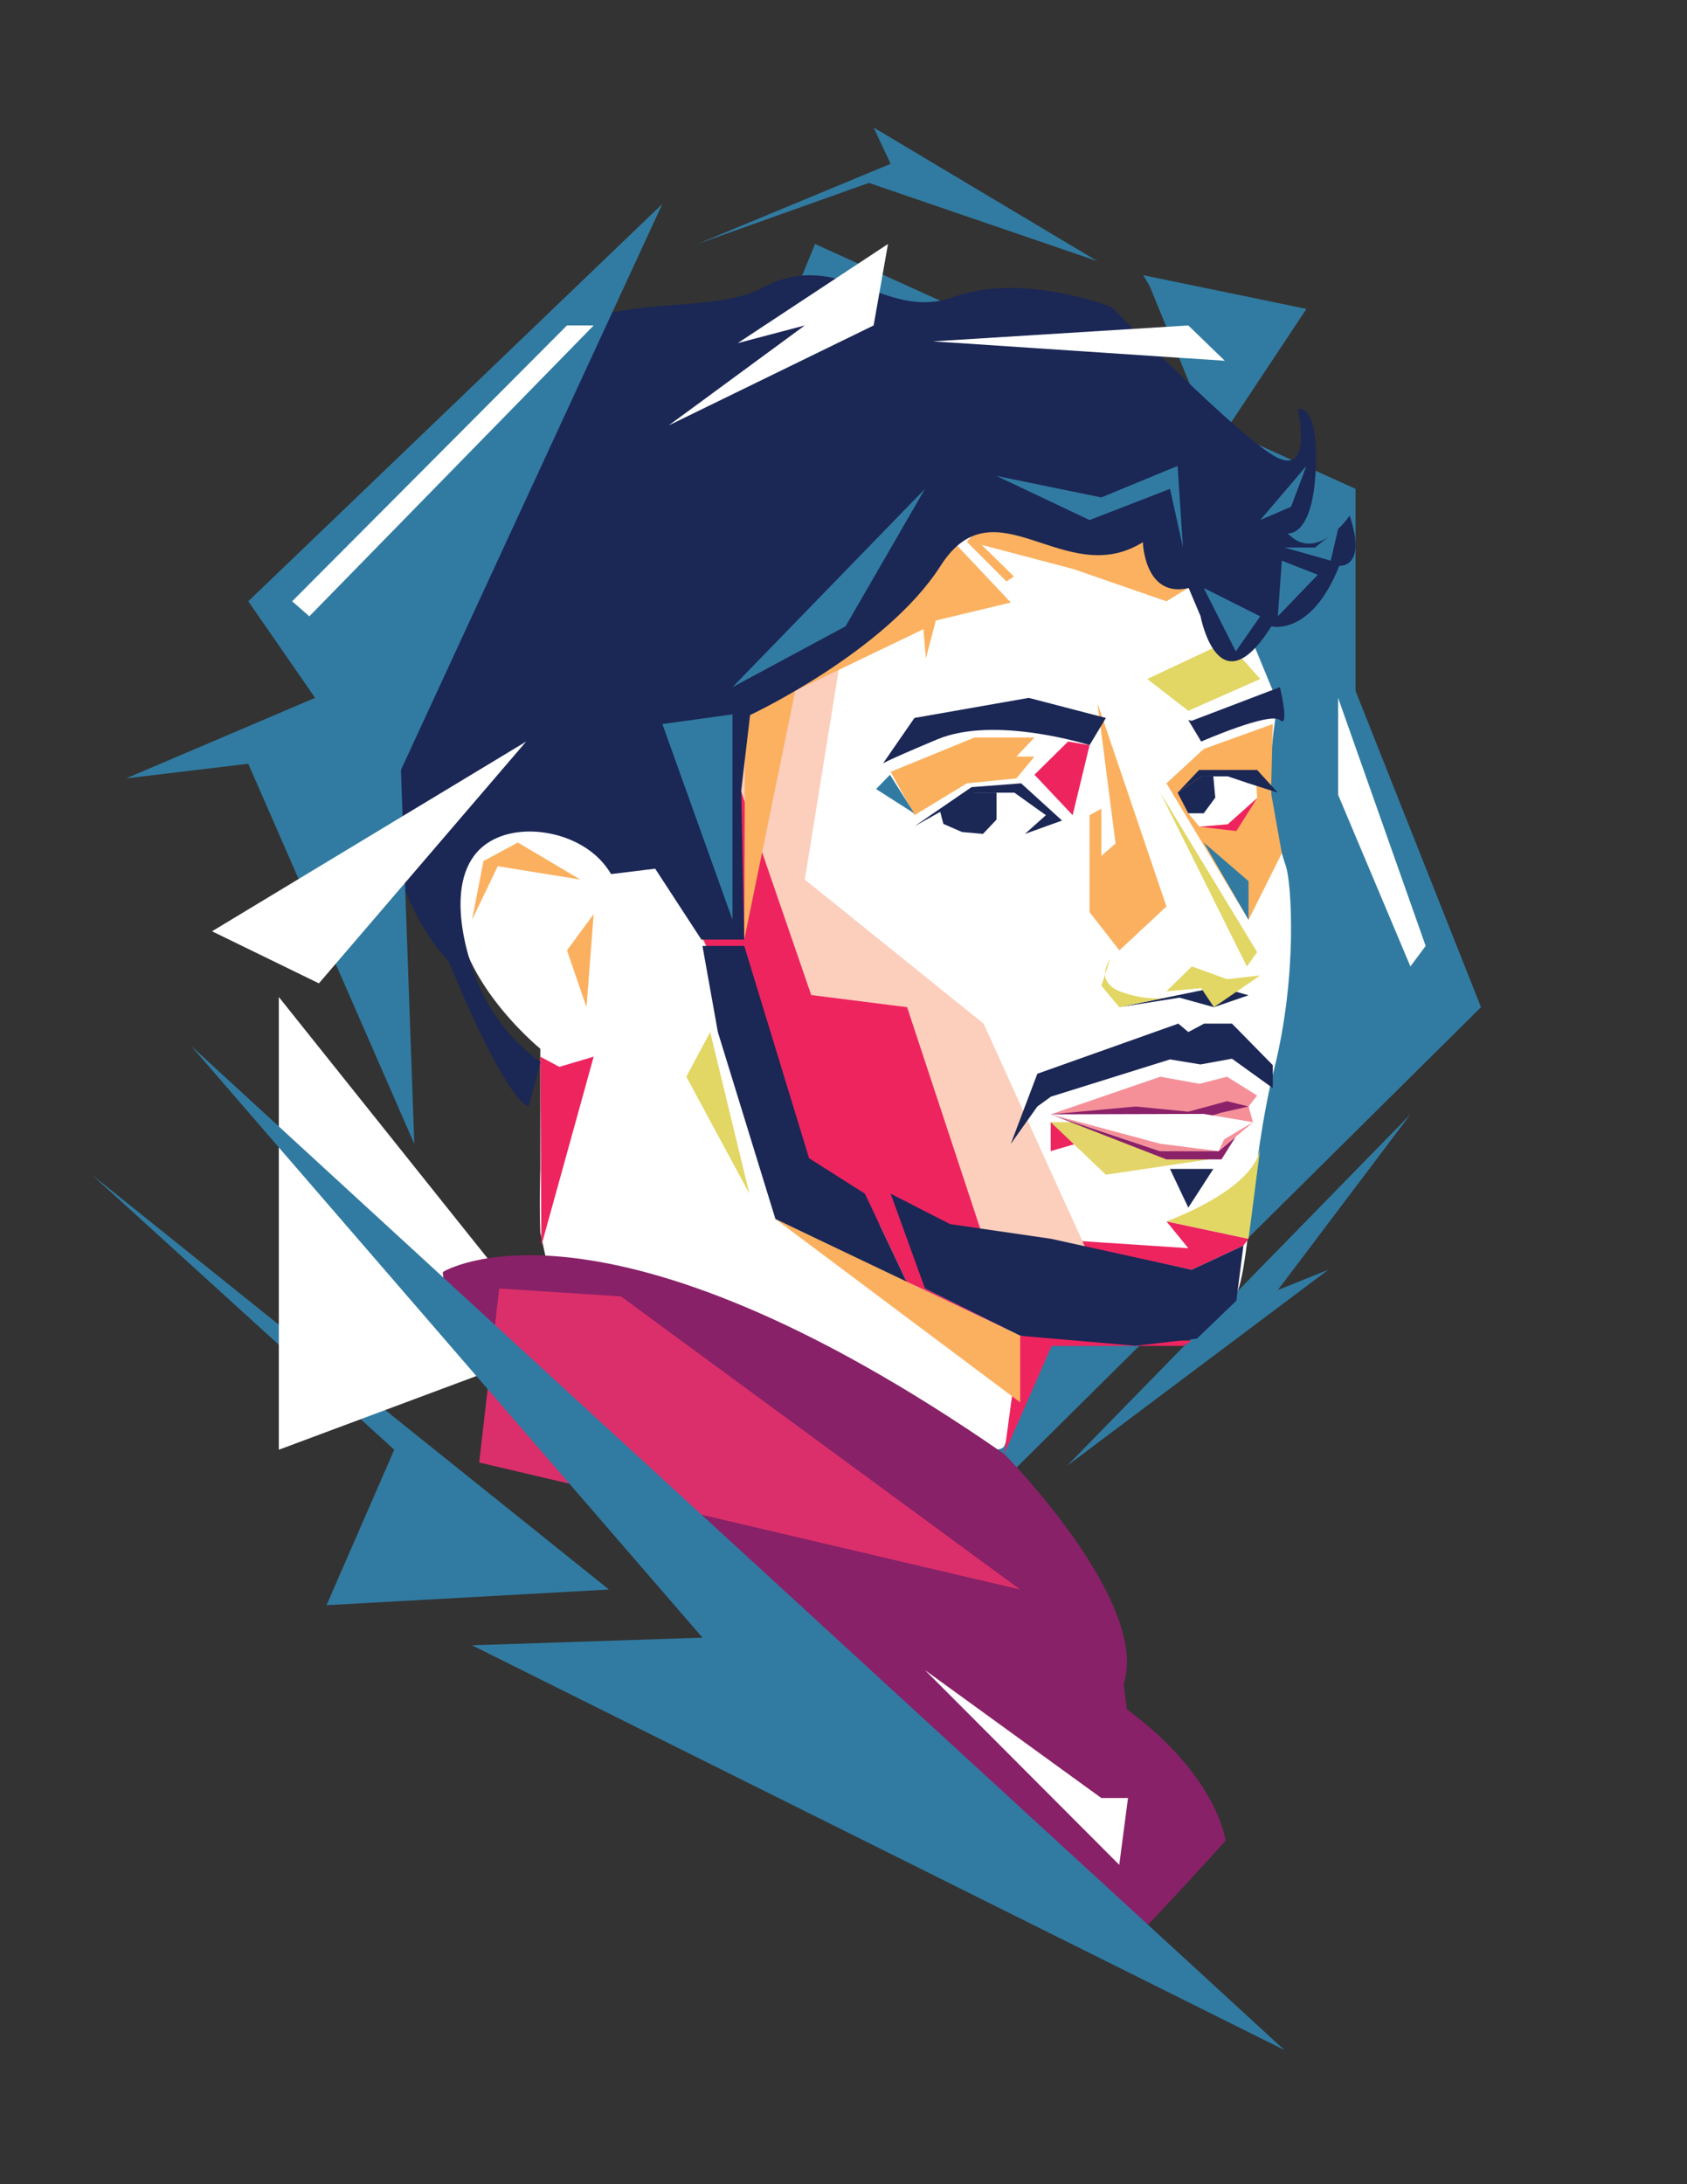 <?xml version="1.0" encoding="utf-8"?>
<!-- Generator: Adobe Illustrator 23.0.1, SVG Export Plug-In . SVG Version: 6.00 Build 0)  -->
<svg version="1.1" xmlns="http://www.w3.org/2000/svg" xmlns:xlink="http://www.w3.org/1999/xlink" x="0px" y="0px"
	 viewBox="0 0 612 792" style="enable-background:new 0 0 612 792;" xml:space="preserve">
<rect x="0" y="0" width="612" height="792" fill="#333333" stroke="none"/>
<style type="text/css">
	.st0{fill:#317BA2;}
	.st1{fill:#FFFFFF;}
	.st2{fill:#882167;}
	.st3{fill:#EE245F;}
	.st4{fill:#1B2755;}
	.st5{fill:#FCCEBC;}
	.st6{fill:#FBB05D;}
	.st7{fill:#DB2F6B;}
	.st8{fill:#FBB160;}
	.st9{fill:#E2D664;}
	.st10{fill:#FBB05F;}
	.st11{fill:#E3D569;}
	.st12{fill:#F59099;}
	.st13{fill:#8B2169;}
	.st14{fill:#00A69F;}
</style>
<g id="Layer_9">
	<polygon class="st0" points="356.81,543.98 537.27,365.21 491.75,250.51 491.75,177.26 295.67,88.47 271.96,146.62 	"/>
	<polygon class="st0" points="387.09,531.52 511.66,404.07 463.56,467.79 481.89,460.41 	"/>
	<polygon class="st0" points="417.06,103.7 440.87,161.85 473.93,112.01 414.74,99.79 	"/>
	<polygon class="st0" points="253.01,88.47 315.21,66.32 398.13,94.7 316.93,46.25 323.1,59.4 	"/>
	<polygon class="st0" points="220.91,576.37 118.45,582.05 143.03,525.68 33.31,425.95 	"/>
	<polygon class="st1" points="101.15,525.68 101.15,361.52 202.22,487.99 	"/>
</g>
<g id="Layer_2">
	<path class="st1" d="M196,446.9c-0.39-10.52,0-22.6,0-22.6v-44.03c0,0-35.07-28.45-30-58.84c5.07-30.39,41.69-29.61,55.72-7.4
		l15.98-1.95l30.78-49.49l85.32-72.62l85.5,6.21l24.27,58.66c-5.2,29.94-1.87,44.78,2.95,59.32c1.96,5.91,4.3,39.17-4.3,73.55
		s-9.07,75.46-14.33,82.63c-5.25,7.16-18.63,14.81-18.63,14.81H381.5c0,0-12.42,27.7-17.19,39.17
		c-4.78,11.46-162.87-52.54-162.87-52.54L196,446.9z"/>
	<path class="st2" d="M160.68,461.22c0,0,56.88-35.7,203.62,65.99c0,0,53,53.47,43.35,83.47l1.17,9.11
		c33.13,24.51,35.79,47.68,35.79,47.68s-30.43,33.7-33.21,35.16C369.82,724.5,157.67,482.31,160.68,461.22z"/>
	<path class="st2" d="M401.19,711.1"/>
	<path class="st2" d="M399.54,719.81"/>
	<polyline class="st3" points="272.78,327.09 269.99,342.99 293.51,419.98 313.76,432.83 329.07,465.15 335.56,467.22 
		331.74,432.83 323.1,427.33 323.1,423.87 329.07,428.02 329.07,418.33 315.21,394.54 278.25,350.44 278.25,302.38 	"/>
	<polyline class="st3" points="423.15,442.86 431.09,452.6 379.43,449.19 432.31,460.41 451.08,451.65 452.94,449.19 423.15,442.86 
			"/>
	<polygon class="st4" points="406.04,365.21 442.08,357.83 452.94,360.89 440.37,365.21 427.89,361.76 	"/>
	<polyline class="st3" points="281.31,442.04 335.56,467.22 370.09,484.36 364.3,527.2 381.5,488.04 429.26,488.04 432.31,486.18 
		370.09,484.36 	"/>
	<polyline class="st3" points="196,383.16 202.91,386.84 215.37,383.16 196.4,451.64 	"/>
	<polygon class="st3" points="389.13,295.59 375.28,280.92 387.46,268.89 395.27,270.19 	"/>
	<polygon class="st3" points="381.17,406.91 398.13,412.45 381.17,417.4 	"/>
	<path class="st1" d="M463.56,262.54"/>
	<polyline class="st5" points="305,238.31 291.95,318.94 356.81,371.17 399.54,465.15 291.95,432.83 265.21,356.57 254.45,340.67 
		257.43,259.03 305,238.31 	"/>
	<polygon class="st3" points="264.52,274.34 294.29,360.81 329.07,365.21 356.81,449.19 305,442.04 281.31,397.91 248.98,327.09 	
		"/>
	<polygon class="st6" points="461.73,262.54 436.68,271.58 423.15,284.04 452.94,333.53 465.01,309.38 461.09,287.43 	"/>
	<polygon class="st7" points="181.1,467.22 225.24,470.08 370.09,576.37 173.84,530.31 	"/>
</g>
<g id="Layer_4">
	<path class="st4" d="M284.03,253.04"/>
	<polyline class="st8" points="270.26,260.29 270,340.67 288.49,250.51 	"/>
	<polygon class="st8" points="288.47,250.51 327.44,221.74 345.92,196.45 366.69,218.48 339.49,225 335.89,238.71 334.99,228.14 	
		"/>
	<polygon class="st8" points="350.73,196.45 365.13,210.83 367.81,209.03 356.12,197.57 389.39,206.34 423.15,218.03 432.33,212.41 
		415.02,194.65 357.69,188.58 	"/>
</g>
<g id="Layer_3">
	<polygon class="st9" points="457.17,353.69 440.37,365.21 435.76,358.3 423.15,359.45 432.37,350.44 445.11,355.05 	"/>
	<polygon class="st9" points="456.06,345.25 452.34,350.44 420.92,287.43 	"/>
	<path class="st9" d="M402.7,347.92c0,0-6.32,8.31,4.65,11.97c10.97,3.65,17.11,1.49,17.11,1.49l-18.41,3.84l-6.51-7.81
		L402.7,347.92z"/>
	<path class="st9" d="M457.17,416.47l-4.23,32.72l-29.79-6.32C423.15,442.86,454.49,431.78,457.17,416.47z"/>
	<polygon class="st9" points="271.86,432.83 257.64,374.22 248.98,390.42 	"/>
	<polygon class="st10" points="398.13,254.96 423.15,328.69 406.09,344.61 395.27,330.76 395.27,295.59 399.54,293.21 
		399.54,310.34 404.7,305.84 	"/>
	<polyline class="st9" points="431.09,257.73 416.19,246.21 445.12,232.61 457.17,246.21 	"/>
	<polygon class="st6" points="331.74,295.59 350.73,284.04 368.7,282.24 375.28,274.34 368.7,274.34 375.28,267.42 353.51,267.42 
		323.1,279.88 	"/>
	<polyline class="st1" points="431.09,294.91 435.16,299.78 445.38,298.92 456.06,289.4 455.76,284.04 442.17,280.23 435.85,281.5 
		429.15,288.97 431.09,294.91 	"/>
</g>
<g id="Layer_6">
	<path class="st4" d="M401.19,260.33l-5.92,9.86c0,0-34.27-10.9-55.29-2.08c-21.03,8.83-19.73,8.83-19.73,8.83l11.49-16.61
		l41.46-7.28L401.19,260.33z"/>
	<path class="st4" d="M431.09,261.1l4.67,7.79c0,0,24.92-10.9,28.56-7.79c3.63,3.12,0-11.94,0-11.94l-31.99,12.2L431.09,261.1z"/>
	<polygon class="st4" points="366.69,414.79 376.32,389.35 427.46,371.17 431.09,374.22 436.81,371.17 446.93,371.17 461.73,386.23 
		461.73,394.54 446.93,383.89 435.51,385.97 424.45,384.15 381.25,397.65 376.32,401.22 	"/>
	<polygon class="st4" points="424.45,423.87 440.16,423.87 431.09,437.89 	"/>
	<polygon class="st4" points="269.99,342.99 254.83,342.99 260.42,374.22 281.31,442.04 329.07,465.15 313.76,432.83 293.51,419.98 
			"/>
	<polygon class="st4" points="323.1,432.83 335.56,467.22 370.09,484.36 411.99,487.99 434.21,485.4 448.52,471.64 451.08,451.65 
		432.31,460.41 381.25,449.19 344.65,443.86 	"/>
	<polygon class="st11" points="381.17,406.91 401.19,425.95 438.49,420.41 396.74,406.91 	"/>
	<polygon class="st4" points="385.28,297.53 370.44,284.04 352.44,285.42 331.74,299.61 353.48,287.43 368.01,287.43 379.43,295.59 
		371.82,302.38 	"/>
	<polygon class="st12" points="381.17,404.07 420.92,390.42 435.16,392.98 445.12,390.42 456.06,397.24 452.94,401.22 
		454.54,406.91 442.08,417.4 420.92,417.4 	"/>
	<polygon class="st13" points="381.17,404.07 409.21,405.53 424.45,404.07 432.31,406.91 442.78,403.52 452.94,401.22 445.12,399.3 
		431.09,403.1 411.99,401.22 	"/>
	<polygon class="st13" points="381.17,404.07 420.92,417.4 442.08,417.4 448.31,412.15 443.12,420.41 423.15,420.41 	"/>
	<polygon class="st4" points="341.01,294.07 342.23,298.75 348.98,301.69 356.59,302.38 361.51,297.19 361.51,287.43 352.78,287.43 
			"/>
	<polygon class="st4" points="427.2,287.43 434.99,279.19 456.06,279.19 463.56,287.43 452.94,284.04 445.38,281.5 435.85,281.5 	
		"/>
	<path class="st4" d="M431.09,294.91l-3.89-7.48L431.09,294.91z"/>
	<polygon class="st4" points="436.68,294.91 440.87,289.23 440.16,281.5 435.85,281.5 427.2,287.43 431.09,294.91 	"/>
	<polygon class="st3" points="435.16,299.78 445.38,298.92 456.06,289.4 448.52,301.34 	"/>
	<polyline class="st10" points="370.09,508.5 281.31,442.04 370.09,484.36 	"/>
	<polygon class="st10" points="215.37,331.46 205.68,344.61 212.77,365.21 	"/>
	<polygon class="st10" points="210.53,318.94 187.85,305.5 175.39,312.22 171.24,333.53 180.58,314.09 	"/>
	<path class="st14" d="M435.16,299.78"/>
	<polygon class="st1" points="381.17,404.07 420.92,417.4 442.08,417.4 454.54,406.91 436.68,403.91 	"/>
	<polyline class="st12" points="413.77,415 420.92,417.4 424.12,417.3 381.17,404.07 421.43,416.47 424.45,417.4 442.08,417.4 
		454.54,406.91 444.08,413.14 442.08,417.4 420.92,414.73 381.17,404.07 	"/>
</g>
<g id="Layer_5">
	<path class="st4" d="M435.51,223.37c0,0,6.43,34.28,25.71,3.75c0,0,14.46,3.75,24.64-21.96c0,0,10.18,1.07,3.75-18.21
		c0,0-11.79,17.68-22.5,6.43c0,0,9.11,1.61,10.18-23.03c1.07-24.64-6.43-21.96-6.43-21.96s5.34,23.57-7.24,17.68
		c-12.58-5.89-60.26-54.64-60.26-54.64s-32.14-12.86-57.32-3.75c-25.18,9.11-41.25-18.31-69.64-3.26s-88.39-12.27-119.46,70.22
		c0,0-25.71,9.79-15,65.16c0,0-15.53,68.76,20.89,108.94c0,0,19.28,48.21,28.93,52.5l4.29-16.07c-5.63-4.14-14.63-11.95-20.78-24.51
		c-6.56-13.41-14.87-42.48,0.55-54.23c10.58-8.06,29.47-5.77,40.18,3.67c2.68,2.36,4.5,4.86,5.7,6.84
		c5.33-0.65,10.65-1.3,15.98-1.95c5.59,8.57,11.17,17.13,16.76,25.7h15.53l-1.07-54.09l3.21-27.32c0,0,49.28-23.03,69.1-54.1
		c19.82-31.07,45,9.11,73.39-8.57c0,0,0.54,20.36,16.61,16.61L435.51,223.37z"/>
	<polygon class="st0" points="265.73,249.16 306.75,227.1 335.56,177.26 	"/>
	<polygon class="st0" points="361.51,172.58 395.27,188.58 424.45,177.26 429.15,198.54 427.2,168.95 399.54,180.37 	"/>
	<polygon class="st0" points="457.17,188.58 468.36,183.75 473.93,168.95 	"/>
	<polygon class="st0" points="465.94,198.54 477.04,198.54 485.43,191.84 482.75,203.3 	"/>
	<polygon class="st0" points="457.17,223.48 448.31,236.21 436.68,213.21 	"/>
	<polygon class="st0" points="478.08,208.41 463.56,223.48 465.01,203.3 	"/>
	<polygon class="st0" points="265.73,333.53 265.73,259.03 240.29,262.54 	"/>
	<polygon class="st0" points="317.83,286.12 331.69,294.97 322.86,280.93 	"/>
	<polygon class="st0" points="436.68,305.5 452.94,319.51 452.94,333.53 	"/>
</g>
<g id="Layer_8">
	<polygon class="st0" points="69.3,379.22 465.94,743.35 171.24,596.59 254.83,593.82 	"/>
	<polygon class="st0" points="90.07,276.94 150.3,414.79 145.45,279.19 240.29,73.94 90.07,218.03 114.3,253.04 45.77,282.24 	"/>
	<polyline class="st1" points="205.68,118.01 105.99,218.03 112.22,223.48 215.37,118.01 205.68,118.01 	"/>
	<polygon class="st1" points="335.56,605.59 406.04,676.2 409.21,651.97 399.54,651.97 	"/>
	<polygon class="st1" points="485.43,288.2 511.66,350.44 517.19,342.99 485.43,253.04 	"/>
	<polygon class="st1" points="115.69,356.57 190.88,268.89 76.92,337.69 	"/>
	<polygon class="st1" points="431.09,118.01 338.43,123.78 444.33,130.82 	"/>
	<polygon class="st1" points="322.14,88.47 267.62,124.42 291.95,118.01 242.62,154.24 316.93,118.01 	"/>
</g>
</svg>
